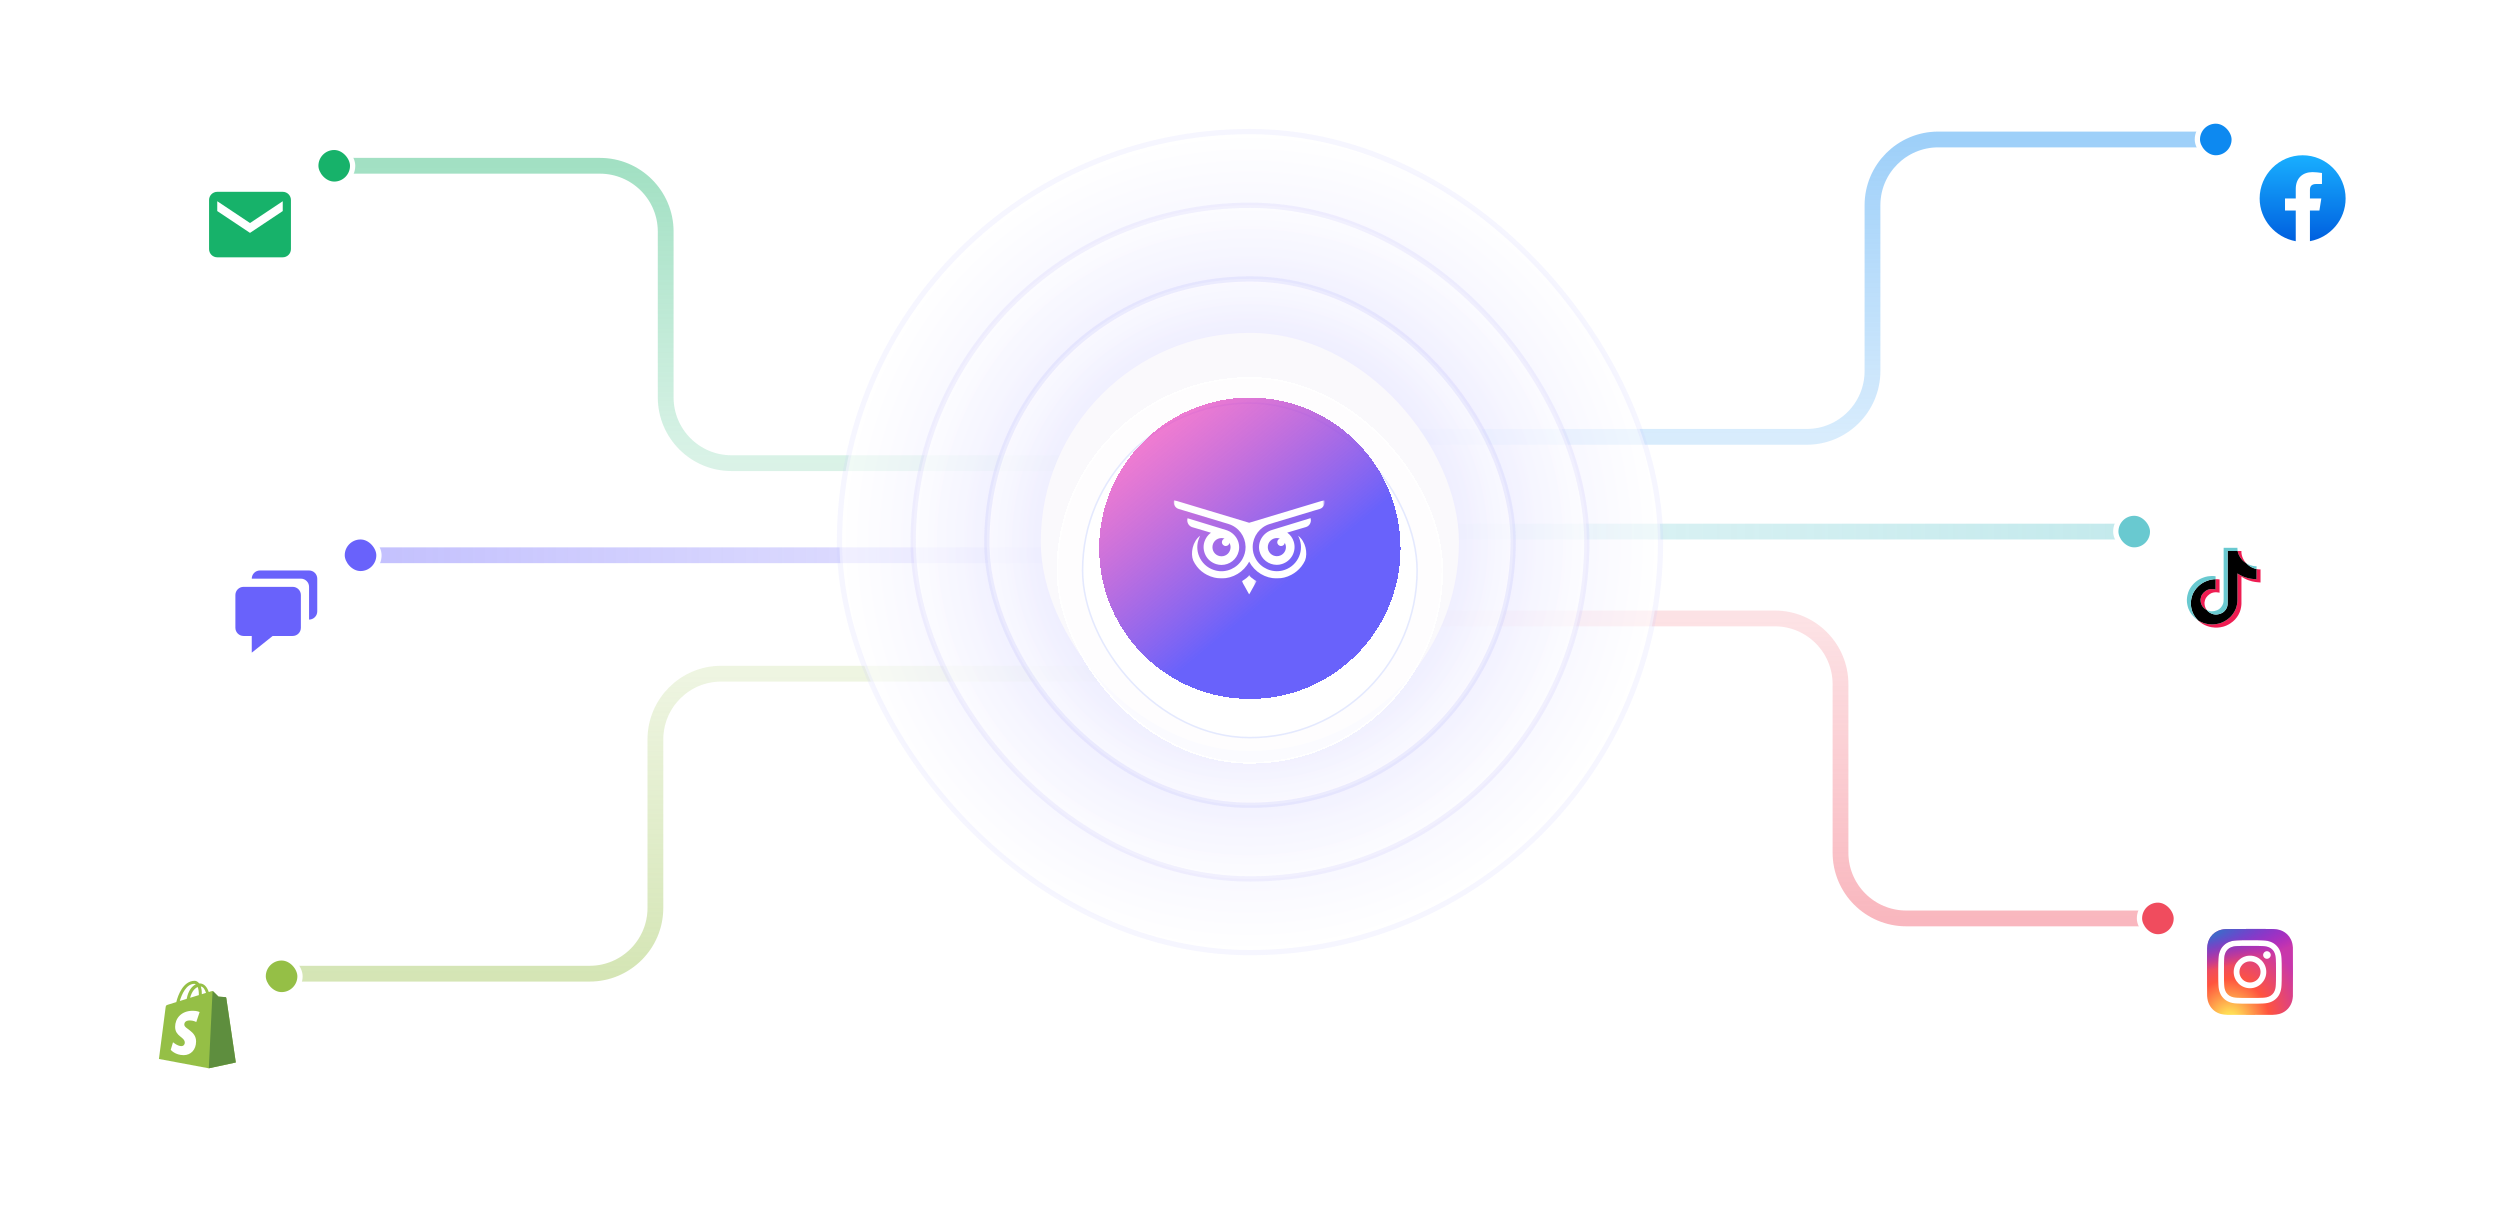 <svg width="950" height="464" viewBox="0 0 950 464" fill="none" xmlns="http://www.w3.org/2000/svg">
<path opacity="0.4" d="M107 370L224.051 370C237.858 370 249.051 358.807 249.051 345L249.051 281C249.051 267.193 260.244 256 274.051 256L469 256" stroke="url(#paint0_linear_98_16)" stroke-width="6" stroke-linecap="round" stroke-linejoin="round"/>
<path opacity="0.4" d="M127 63L227.962 63C241.769 63 252.962 74.193 252.962 88L252.962 151C252.962 164.807 264.155 176 277.962 176L448 176" stroke="url(#paint1_linear_98_16)" stroke-width="6" stroke-linecap="round" stroke-linejoin="round"/>
<g filter="url(#filter0_d_98_16)">
<rect x="63" y="32" width="64" height="64" rx="32" fill="white"/>
<path d="M107.444 51.557H82.555C81.73 51.557 80.938 51.884 80.355 52.468C79.771 53.051 79.444 53.843 79.444 54.668V73.334C79.444 74.159 79.771 74.951 80.355 75.534C80.938 76.118 81.73 76.445 82.555 76.445H107.444C108.269 76.445 109.06 76.118 109.643 75.534C110.227 74.951 110.555 74.159 110.555 73.334V54.668C110.555 53.843 110.227 53.051 109.643 52.468C109.06 51.884 108.269 51.557 107.444 51.557ZM107.444 58.868L94.999 67.165L82.555 58.868V55.13L94.999 63.425L107.444 55.13V58.868Z" fill="#17B26A"/>
</g>
<g filter="url(#filter1_d_98_16)">
<rect x="73" y="179" width="64" height="64" rx="32" fill="white"/>
<path d="M92.555 220.335H95.667V226.683L103.601 220.335H111.222C112.938 220.335 114.333 218.939 114.333 217.224V204.779C114.333 203.063 112.938 201.668 111.222 201.668H92.555C90.84 201.668 89.444 203.063 89.444 204.779V217.224C89.444 218.939 90.84 220.335 92.555 220.335Z" fill="#6962FB"/>
<path d="M117.445 195.445H98.778C97.062 195.445 95.667 196.841 95.667 198.556H114.333C116.049 198.556 117.445 199.952 117.445 201.668V214.112C119.16 214.112 120.556 212.717 120.556 211.001V198.556C120.556 196.841 119.16 195.445 117.445 195.445Z" fill="#6962FB"/>
</g>
<g filter="url(#filter2_d_98_16)">
<rect x="43" y="336" width="64" height="64" rx="32" fill="white"/>
<path d="M85.981 357.849C85.958 357.682 85.811 357.589 85.69 357.579C85.57 357.569 83.016 357.38 83.016 357.38C83.016 357.38 81.243 355.617 81.049 355.422C80.854 355.227 80.473 355.287 80.326 355.33C80.304 355.337 79.938 355.45 79.333 355.637C78.741 353.931 77.695 352.363 75.856 352.363C75.805 352.363 75.753 352.365 75.701 352.368C75.178 351.676 74.53 351.375 73.97 351.375C69.686 351.375 67.639 356.736 66.997 359.46C65.332 359.976 64.15 360.343 63.999 360.391C63.069 360.682 63.04 360.712 62.918 361.588C62.826 362.252 60.395 381.072 60.395 381.072L79.341 384.625L89.607 382.402C89.607 382.402 86.003 358.016 85.981 357.849ZM78.286 355.961C77.81 356.109 77.269 356.276 76.683 356.458C76.683 356.345 76.684 356.233 76.684 356.112C76.684 355.051 76.537 354.198 76.301 353.521C77.249 353.64 77.88 354.719 78.286 355.961ZM75.126 353.731C75.389 354.392 75.56 355.34 75.56 356.62C75.56 356.685 75.56 356.745 75.559 356.806C74.516 357.129 73.384 357.48 72.248 357.832C72.886 355.369 74.081 354.18 75.126 353.731ZM73.853 352.525C74.037 352.525 74.224 352.588 74.402 352.711C73.029 353.357 71.557 354.986 70.936 358.239C70.027 358.52 69.139 358.795 68.319 359.05C69.046 356.569 70.775 352.525 73.853 352.525Z" fill="#95BF46"/>
<path d="M85.689 357.579C85.569 357.569 83.015 357.38 83.015 357.38C83.015 357.38 81.242 355.618 81.047 355.423C80.974 355.35 80.876 355.313 80.773 355.297L79.341 384.625L89.606 382.402C89.606 382.402 86.002 358.016 85.979 357.849C85.956 357.682 85.81 357.589 85.689 357.579Z" fill="#5E8E3E"/>
<path d="M75.856 363.256L74.59 367.025C74.59 367.025 73.481 366.432 72.121 366.432C70.128 366.432 70.028 367.684 70.028 368C70.028 369.721 74.511 370.381 74.511 374.412C74.511 377.584 72.501 379.627 69.79 379.627C66.538 379.627 64.875 377.601 64.875 377.601L65.746 374.721C65.746 374.721 67.455 376.19 68.898 376.19C69.841 376.19 70.224 375.447 70.224 374.905C70.224 372.659 66.546 372.559 66.546 368.87C66.546 365.765 68.773 362.76 73.268 362.76C75 362.76 75.856 363.256 75.856 363.256Z" fill="white"/>
</g>
<path opacity="0.4" d="M137 211L413 211" stroke="url(#paint2_linear_98_16)" stroke-width="6"/>
<path opacity="0.4" d="M823 349L724.392 349C710.585 349 699.392 337.807 699.392 324L699.392 260C699.392 246.193 688.2 235 674.392 235L508 235" stroke="url(#paint3_linear_98_16)" stroke-width="6" stroke-linecap="round" stroke-linejoin="round"/>
<path opacity="0.4" d="M843 53L736.544 53C722.737 53 711.544 64.193 711.544 78L711.544 141C711.544 154.807 700.351 166 686.544 166L508 166" stroke="url(#paint4_linear_98_16)" stroke-width="6" stroke-linecap="round" stroke-linejoin="round"/>
<g filter="url(#filter3_d_98_16)">
<rect x="843" y="22" width="64" height="64" rx="32" fill="white"/>
<path d="M875 37.668C866.017 37.668 858.667 45.055 858.667 54.083C858.667 62.184 864.661 68.915 872.387 70.335V58.68H868.303V54.083H872.387V50.472C872.387 46.368 875 44.07 878.757 44.07C879.9 44.07 881.207 44.234 882.35 44.398V48.584H880.227C878.267 48.584 877.777 49.569 877.777 50.882V54.083H882.105L881.37 58.68H877.777V70.318C885.494 68.89 891.333 62.184 891.333 54.083C891.333 45.055 883.983 37.668 875 37.668Z" fill="url(#paint5_linear_98_16)"/>
</g>
<g filter="url(#filter4_d_98_16)">
<rect x="813" y="170" width="64" height="64" rx="32" fill="white"/>
<path d="M836.193 206.425C836.376 204.916 836.995 204.071 838.162 203.204C839.831 202.031 841.916 202.695 841.916 202.695V198.757C842.423 198.744 842.93 198.774 843.432 198.847V203.914C843.432 203.914 841.347 203.25 839.678 204.424C838.512 205.29 837.891 206.136 837.71 207.645C837.704 208.465 837.858 209.537 838.566 210.463C838.391 210.373 838.212 210.271 838.031 210.156C836.47 209.108 836.186 207.536 836.193 206.425ZM852.042 191.476C850.893 190.218 850.459 188.947 850.302 188.055H851.747C851.747 188.055 851.459 190.395 853.558 192.696L853.587 192.727C853.021 192.371 852.502 191.951 852.042 191.476ZM859.001 195.044V200.009C859.001 200.009 857.157 199.937 855.793 199.59C853.888 199.104 852.664 198.36 852.664 198.36C852.664 198.36 851.818 197.829 851.75 197.792V208.046C851.75 208.617 851.593 210.043 851.117 211.232C850.495 212.788 849.534 213.809 849.358 214.017C849.358 214.017 848.19 215.398 846.129 216.327C844.272 217.166 842.641 217.144 842.154 217.166C842.154 217.166 839.335 217.277 836.798 215.629C836.249 215.265 835.737 214.854 835.269 214.4L835.281 214.409C837.818 216.057 840.637 215.946 840.637 215.946C841.125 215.924 842.756 215.946 844.612 215.107C846.671 214.178 847.841 212.797 847.841 212.797C848.016 212.589 848.98 211.567 849.6 210.011C850.075 208.823 850.233 207.396 850.233 206.825V196.573C850.301 196.61 851.147 197.141 851.147 197.141C851.147 197.141 852.371 197.886 854.276 198.371C855.641 198.718 857.484 198.79 857.484 198.79V194.899C858.114 195.041 858.652 195.079 859.001 195.044Z" fill="#EE1D52"/>
<path d="M857.484 194.899V198.789C857.484 198.789 855.641 198.717 854.276 198.37C852.372 197.884 851.147 197.14 851.147 197.14C851.147 197.14 850.302 196.609 850.233 196.571V206.826C850.233 207.397 850.077 208.824 849.6 210.012C848.978 211.569 848.017 212.59 847.841 212.798C847.841 212.798 846.672 214.179 844.612 215.108C842.756 215.947 841.125 215.926 840.637 215.947C840.637 215.947 837.819 216.058 835.281 214.41L835.269 214.401C835.001 214.141 834.749 213.868 834.513 213.581C833.704 212.593 833.207 211.426 833.083 211.093C833.083 211.092 833.083 211.09 833.083 211.089C832.882 210.51 832.46 209.12 832.518 207.773C832.62 205.398 833.456 203.94 833.677 203.575C834.262 202.579 835.023 201.688 835.926 200.941C836.723 200.297 837.626 199.784 838.598 199.424C839.65 199.002 840.776 198.775 841.916 198.757V202.695C841.916 202.695 839.83 202.033 838.162 203.204C836.995 204.071 836.376 204.916 836.194 206.425C836.186 207.536 836.47 209.108 838.029 210.157C838.211 210.272 838.39 210.374 838.565 210.464C838.837 210.818 839.169 211.126 839.546 211.377C841.069 212.341 842.345 212.408 843.977 211.782C845.066 211.364 845.885 210.42 846.265 209.375C846.503 208.722 846.5 208.065 846.5 207.385V188.055H850.298C850.455 188.947 850.89 190.218 852.038 191.476C852.499 191.951 853.017 192.371 853.583 192.727C853.75 192.9 854.605 193.755 855.702 194.28C856.269 194.551 856.867 194.759 857.484 194.899V194.899Z" fill="black"/>
<path d="M831.572 209.885V209.888L831.666 210.143C831.655 210.114 831.62 210.023 831.572 209.885Z" fill="#69C9D0"/>
<path d="M838.599 199.425C837.626 199.785 836.723 200.297 835.926 200.942C835.023 201.69 834.262 202.583 833.677 203.581C833.457 203.945 832.621 205.404 832.519 207.779C832.461 209.126 832.883 210.516 833.084 211.095C833.083 211.096 833.083 211.097 833.084 211.099C833.21 211.429 833.705 212.596 834.514 213.586C834.75 213.873 835.002 214.147 835.27 214.407C834.411 213.838 833.646 213.15 832.998 212.366C832.196 211.387 831.701 210.232 831.571 209.891C831.571 209.888 831.571 209.886 831.571 209.884V209.879C831.37 209.301 830.947 207.91 831.006 206.562C831.108 204.187 831.944 202.729 832.165 202.364C832.749 201.366 833.51 200.473 834.413 199.724C835.21 199.08 836.113 198.567 837.086 198.208C837.693 197.966 838.325 197.788 838.971 197.677C839.945 197.514 840.94 197.5 841.919 197.635V198.757C840.778 198.775 839.651 199.002 838.599 199.425Z" fill="#69C9D0"/>
<path d="M850.301 188.055H846.503V207.386C846.503 208.065 846.503 208.721 846.268 209.375C845.884 210.42 845.068 211.364 843.98 211.782C842.348 212.411 841.072 212.341 839.549 211.377C839.171 211.127 838.839 210.82 838.565 210.467C839.863 211.13 841.024 211.118 842.462 210.565C843.549 210.146 844.366 209.203 844.748 208.158C844.988 207.505 844.984 206.848 844.984 206.169V186.834H850.229C850.229 186.834 850.17 187.315 850.301 188.055ZM857.484 193.824V194.899C856.868 194.759 856.271 194.551 855.705 194.28C854.608 193.755 853.753 192.9 853.586 192.727C853.78 192.849 853.981 192.96 854.189 193.06C855.523 193.698 856.836 193.888 857.484 193.824Z" fill="#69C9D0"/>
</g>
<g filter="url(#filter5_d_98_16)">
<rect x="823" y="316" width="64" height="64" rx="32" fill="white"/>
<path d="M864.399 340.888C864.18 340.325 863.919 339.923 863.497 339.501C863.075 339.079 862.673 338.817 862.11 338.599C861.685 338.433 861.047 338.237 859.871 338.184C858.6 338.126 858.218 338.114 854.997 338.114C854.595 338.114 854.236 338.114 853.914 338.114C851.666 338.114 851.236 338.129 850.123 338.179C848.947 338.232 848.309 338.428 847.884 338.594C847.322 338.812 846.92 339.074 846.498 339.496C846.075 339.918 845.814 340.32 845.596 340.883C845.43 341.308 845.234 341.946 845.181 343.122C845.123 344.394 845.111 344.773 845.111 347.995C845.111 351.217 845.123 351.599 845.181 352.87C845.234 354.046 845.432 354.685 845.596 355.109C845.814 355.672 846.075 356.074 846.498 356.496C846.92 356.919 847.322 357.18 847.884 357.399C848.309 357.564 848.947 357.76 850.123 357.816C851.394 357.874 851.776 357.886 854.997 357.886C858.218 357.886 858.6 357.874 859.871 357.816C861.047 357.763 861.685 357.567 862.11 357.401C862.673 357.183 863.075 356.921 863.497 356.499C863.919 356.077 864.18 355.677 864.399 355.114C864.564 354.69 864.76 354.051 864.813 352.875C864.871 351.604 864.884 351.222 864.884 348.002C864.884 344.783 864.871 344.401 864.813 343.13C864.76 341.954 864.562 341.315 864.399 340.891V340.888ZM854.997 354.197C851.578 354.197 848.804 351.425 848.804 348.002C848.804 344.58 851.578 341.808 854.997 341.808C858.417 341.808 861.19 344.582 861.19 348.002C861.19 351.423 858.419 354.197 854.997 354.197ZM861.434 343.012C860.635 343.012 859.987 342.363 859.987 341.564C859.987 340.765 860.635 340.117 861.434 340.117C862.233 340.117 862.881 340.765 862.881 341.564C862.881 342.363 862.233 343.012 861.434 343.012Z" fill="url(#paint6_radial_98_16)"/>
<path d="M864.399 340.888C864.18 340.325 863.919 339.923 863.497 339.501C863.075 339.079 862.673 338.817 862.11 338.599C861.685 338.433 861.047 338.237 859.871 338.184C858.6 338.126 858.218 338.114 854.997 338.114C854.595 338.114 854.236 338.114 853.914 338.114C851.666 338.114 851.236 338.129 850.123 338.179C848.947 338.232 848.309 338.428 847.884 338.594C847.322 338.812 846.92 339.074 846.498 339.496C846.075 339.918 845.814 340.32 845.596 340.883C845.43 341.308 845.234 341.946 845.181 343.122C845.123 344.394 845.111 344.773 845.111 347.995C845.111 351.217 845.123 351.599 845.181 352.87C845.234 354.046 845.432 354.685 845.596 355.109C845.814 355.672 846.075 356.074 846.498 356.496C846.92 356.919 847.322 357.18 847.884 357.399C848.309 357.564 848.947 357.76 850.123 357.816C851.394 357.874 851.776 357.886 854.997 357.886C858.218 357.886 858.6 357.874 859.871 357.816C861.047 357.763 861.685 357.567 862.11 357.401C862.673 357.183 863.075 356.921 863.497 356.499C863.919 356.077 864.18 355.677 864.399 355.114C864.564 354.69 864.76 354.051 864.813 352.875C864.871 351.604 864.884 351.222 864.884 348.002C864.884 344.783 864.871 344.401 864.813 343.13C864.76 341.954 864.562 341.315 864.399 340.891V340.888ZM854.997 354.197C851.578 354.197 848.804 351.425 848.804 348.002C848.804 344.58 851.578 341.808 854.997 341.808C858.417 341.808 861.19 344.582 861.19 348.002C861.19 351.423 858.419 354.197 854.997 354.197ZM861.434 343.012C860.635 343.012 859.987 342.363 859.987 341.564C859.987 340.765 860.635 340.117 861.434 340.117C862.233 340.117 862.881 340.765 862.881 341.564C862.881 342.363 862.233 343.012 861.434 343.012Z" fill="url(#paint7_radial_98_16)"/>
<path d="M854.997 352.023C857.217 352.023 859.017 350.223 859.017 348.003C859.017 345.782 857.217 343.982 854.997 343.982C852.777 343.982 850.977 345.782 850.977 348.003C850.977 350.223 852.777 352.023 854.997 352.023Z" fill="url(#paint8_radial_98_16)"/>
<path d="M854.997 352.023C857.217 352.023 859.017 350.223 859.017 348.003C859.017 345.782 857.217 343.982 854.997 343.982C852.777 343.982 850.977 345.782 850.977 348.003C850.977 350.223 852.777 352.023 854.997 352.023Z" fill="url(#paint9_radial_98_16)"/>
<path d="M871.303 338.747C871.2 337.435 870.976 336.553 870.516 335.621C870.14 334.857 869.722 334.289 869.117 333.706C868.037 332.673 866.715 332.045 865.14 331.819C864.376 331.708 864.225 331.676 860.321 331.668H855.005C848.186 331.668 846.191 331.676 845.804 331.708C844.405 331.824 843.533 332.045 842.586 332.517C841.855 332.882 841.277 333.301 840.709 333.892C839.671 334.968 839.043 336.289 838.817 337.865C838.706 338.629 838.674 338.785 838.666 342.685C838.666 343.987 838.666 345.698 838.666 347.995C838.666 354.81 838.674 356.803 838.706 357.19C838.82 358.552 839.033 359.409 839.485 360.346C840.35 362.141 842 363.488 843.945 363.99C844.618 364.164 845.362 364.259 846.317 364.304C846.721 364.322 850.844 364.335 854.969 364.335C859.095 364.335 863.22 364.33 863.615 364.31C864.72 364.257 865.363 364.171 866.072 363.988C868.029 363.483 869.65 362.156 870.531 360.336C870.974 359.422 871.2 358.532 871.303 357.24C871.325 356.959 871.333 352.471 871.333 347.99C871.333 343.509 871.323 339.029 871.3 338.747H871.303ZM866.984 352.976C866.924 354.26 866.72 355.137 866.424 355.903C866.115 356.698 865.703 357.369 865.032 358.04C864.361 358.711 863.69 359.123 862.896 359.432C862.13 359.731 861.251 359.934 859.967 359.992C858.68 360.05 858.271 360.065 854.995 360.065C851.718 360.065 851.309 360.05 850.022 359.992C848.739 359.934 847.862 359.731 847.095 359.432C846.302 359.123 845.631 358.711 844.96 358.04C844.289 357.369 843.877 356.695 843.568 355.903C843.269 355.137 843.068 354.26 843.008 352.976C842.95 351.689 842.935 351.28 842.935 348.003C842.935 344.726 842.95 344.316 843.008 343.029C843.066 341.745 843.269 340.868 843.568 340.102C843.877 339.308 844.289 338.637 844.96 337.966C845.631 337.295 846.304 336.882 847.095 336.576C847.862 336.277 848.739 336.073 850.022 336.015C851.309 335.958 851.721 335.943 854.992 335.943H854.997C858.271 335.943 858.68 335.958 859.967 336.015C861.251 336.073 862.127 336.277 862.896 336.576C863.69 336.882 864.361 337.295 865.032 337.966C865.703 338.637 866.115 339.31 866.424 340.102C866.72 340.868 866.924 341.745 866.984 343.029C867.042 344.316 867.057 344.728 867.057 348.003C867.057 351.277 867.042 351.689 866.984 352.976Z" fill="url(#paint10_radial_98_16)"/>
<path d="M871.303 338.747C871.2 337.435 870.976 336.553 870.516 335.621C870.14 334.857 869.722 334.289 869.117 333.706C868.037 332.673 866.715 332.045 865.14 331.819C864.376 331.708 864.225 331.676 860.321 331.668H855.005C848.186 331.668 846.191 331.676 845.804 331.708C844.405 331.824 843.533 332.045 842.586 332.517C841.855 332.882 841.277 333.301 840.709 333.892C839.671 334.968 839.043 336.289 838.817 337.865C838.706 338.629 838.674 338.785 838.666 342.685C838.666 343.987 838.666 345.698 838.666 347.995C838.666 354.81 838.674 356.803 838.706 357.19C838.82 358.552 839.033 359.409 839.485 360.346C840.35 362.141 842 363.488 843.945 363.99C844.618 364.164 845.362 364.259 846.317 364.304C846.721 364.322 850.844 364.335 854.969 364.335C859.095 364.335 863.22 364.33 863.615 364.31C864.72 364.257 865.363 364.171 866.072 363.988C868.029 363.483 869.65 362.156 870.531 360.336C870.974 359.422 871.2 358.532 871.303 357.24C871.325 356.959 871.333 352.471 871.333 347.99C871.333 343.509 871.323 339.029 871.3 338.747H871.303ZM866.984 352.976C866.924 354.26 866.72 355.137 866.424 355.903C866.115 356.698 865.703 357.369 865.032 358.04C864.361 358.711 863.69 359.123 862.896 359.432C862.13 359.731 861.251 359.934 859.967 359.992C858.68 360.05 858.271 360.065 854.995 360.065C851.718 360.065 851.309 360.05 850.022 359.992C848.739 359.934 847.862 359.731 847.095 359.432C846.302 359.123 845.631 358.711 844.96 358.04C844.289 357.369 843.877 356.695 843.568 355.903C843.269 355.137 843.068 354.26 843.008 352.976C842.95 351.689 842.935 351.28 842.935 348.003C842.935 344.726 842.95 344.316 843.008 343.029C843.066 341.745 843.269 340.868 843.568 340.102C843.877 339.308 844.289 338.637 844.96 337.966C845.631 337.295 846.304 336.882 847.095 336.576C847.862 336.277 848.739 336.073 850.022 336.015C851.309 335.958 851.721 335.943 854.992 335.943H854.997C858.271 335.943 858.68 335.958 859.967 336.015C861.251 336.073 862.127 336.277 862.896 336.576C863.69 336.882 864.361 337.295 865.032 337.966C865.703 338.637 866.115 339.31 866.424 340.102C866.72 340.868 866.924 341.745 866.984 343.029C867.042 344.316 867.057 344.728 867.057 348.003C867.057 351.277 867.042 351.689 866.984 352.976Z" fill="url(#paint11_radial_98_16)"/>
</g>
<path opacity="0.4" d="M813 202L491 202" stroke="url(#paint12_linear_98_16)" stroke-width="6"/>
<rect x="319" y="50" width="312" height="312" rx="156" fill="url(#paint13_radial_98_16)" fill-opacity="0.6"/>
<rect x="319" y="50" width="312" height="312" rx="156" stroke="#C3C1FD" stroke-opacity="0.15" stroke-width="2" stroke-linecap="round" stroke-linejoin="round"/>
<rect x="347" y="78" width="256" height="256" rx="128" fill="url(#paint14_radial_98_16)" fill-opacity="0.6"/>
<rect x="347" y="78" width="256" height="256" rx="128" stroke="#C3C1FD" stroke-opacity="0.2" stroke-width="2" stroke-linecap="round" stroke-linejoin="round"/>
<rect x="375" y="106" width="200" height="200" rx="100" fill="url(#paint15_radial_98_16)" fill-opacity="0.6"/>
<rect x="375" y="106" width="200" height="200" rx="100" stroke="#C3C1FD" stroke-opacity="0.25" stroke-width="2" stroke-linecap="round" stroke-linejoin="round"/>
<rect x="395.493" y="126.494" width="158.9" height="158.9" rx="79.45" fill="#FAF9FC"/>
<g filter="url(#filter6_d_98_16)">
<rect x="401.49" y="132.49" width="146.908" height="146.908" rx="73.454" fill="white" fill-opacity="0.73" shape-rendering="crispEdges"/>
<rect x="401.79" y="132.79" width="146.308" height="146.308" rx="73.154" stroke="white" stroke-width="0.6" stroke-linecap="round" shape-rendering="crispEdges"/>
</g>
<g filter="url(#filter7_d_98_16)">
<rect x="411.084" y="142.084" width="127.72" height="127.72" rx="63.86" fill="white"/>
<rect x="411.384" y="142.384" width="127.12" height="127.12" rx="63.56" stroke="#5572F6" stroke-opacity="0.16" stroke-width="0.6" stroke-linecap="round"/>
</g>
<g filter="url(#filter8_d_98_16)">
<path d="M417.679 205.944C417.679 174.318 443.317 148.68 474.944 148.68V148.68C506.57 148.68 532.208 174.318 532.208 205.944V205.944C532.208 237.57 506.57 263.208 474.944 263.208V263.208C443.317 263.208 417.679 237.57 417.679 205.944V205.944Z" fill="url(#paint16_linear_98_16)" shape-rendering="crispEdges"/>
</g>
<mask id="mask0_98_16" style="mask-type:luminance" maskUnits="userSpaceOnUse" x="471" y="218" width="7" height="8">
<path d="M471.571 218.215H477.559V226.001H471.571V218.215Z" fill="white"/>
</mask>
<g mask="url(#mask0_98_16)">
<path d="M474.687 218.467C474.534 219.041 473.426 219.958 471.896 220.838L472.431 221.832L474.687 225.887L476.946 221.832L477.48 220.838C475.95 219.958 474.84 219.041 474.687 218.467Z" fill="white"/>
</g>
<mask id="mask1_98_16" style="mask-type:luminance" maskUnits="userSpaceOnUse" x="446" y="190" width="58" height="31">
<path d="M446 190H503.258V220.057H446V190Z" fill="white"/>
</mask>
<g mask="url(#mask1_98_16)">
<path d="M503.261 190.045L474.687 198.651L446.115 190.045C446.038 190.313 446 190.581 446 190.81C446 191.958 446.765 193.068 447.913 193.412L449.329 193.833L466.808 199.11C470.711 200.296 473.235 203.853 473.311 207.717C473.311 207.794 473.311 207.869 473.311 207.985C473.311 209.476 472.929 210.968 472.125 212.422C470.137 215.941 465.968 217.777 462.065 216.821C459.465 216.208 457.322 214.563 456.06 212.231C454.912 210.088 454.644 207.601 455.371 205.269C455.564 204.695 455.792 204.121 456.06 203.585C453.192 205.69 452.312 210.281 453.421 212.996C453.804 213.798 454.263 214.563 454.837 215.29C455.83 216.591 457.131 217.662 458.623 218.426C460.42 219.346 462.295 219.805 464.17 219.805C468.53 219.805 472.622 217.356 474.687 213.417C476.753 217.356 480.847 219.805 485.206 219.805C487.044 219.805 488.917 219.384 490.714 218.426C492.168 217.662 493.469 216.591 494.502 215.29C495.076 214.563 495.535 213.798 495.916 212.996C497.027 210.241 496.147 205.69 493.278 203.585C493.584 204.121 493.813 204.695 493.966 205.269C494.693 207.601 494.425 210.088 493.278 212.231C492.015 214.563 489.874 216.208 487.272 216.821C483.333 217.739 479.202 215.902 477.212 212.422C476.372 210.968 476.026 209.439 476.026 207.985C476.026 207.909 476.026 207.832 476.026 207.717C476.103 203.853 478.628 200.296 482.529 199.11L500.01 193.833L501.464 193.412C502.65 193.068 503.377 191.995 503.377 190.81C503.377 190.543 503.337 190.313 503.261 190.045Z" fill="white"/>
</g>
<path d="M485.206 211.35C483.294 211.35 481.764 209.819 481.764 207.908C481.764 205.995 483.294 204.464 485.206 204.464C485.59 204.464 486.011 204.542 486.354 204.657C485.78 204.847 485.359 205.384 485.359 206.033C485.359 206.836 486.011 207.487 486.813 207.487C487.54 207.487 488.152 206.951 488.229 206.262C488.496 206.76 488.649 207.334 488.649 207.946C488.649 209.819 487.119 211.35 485.206 211.35ZM483.409 201.366C479.967 202.398 477.786 205.918 478.59 209.4C479.317 212.574 482.147 214.64 485.169 214.64C485.818 214.64 486.47 214.562 487.119 214.334C488.841 213.798 490.255 212.65 491.135 211.044C491.977 209.438 492.168 207.64 491.634 205.88C491.213 204.464 490.333 203.241 489.147 202.398L491.824 201.596L494.655 200.754L496.222 200.295C497.408 199.951 498.135 198.881 498.135 197.695C498.135 197.427 498.097 197.159 498.022 196.891L483.409 201.366Z" fill="white"/>
<path d="M464.17 204.466C464.552 204.466 464.973 204.543 465.316 204.658C464.742 204.849 464.323 205.385 464.323 206.035C464.323 206.837 464.973 207.489 465.775 207.489C466.502 207.489 467.114 206.952 467.191 206.263C467.459 206.762 467.612 207.336 467.612 207.947C467.612 209.86 466.081 211.39 464.17 211.39C462.257 211.39 460.726 209.86 460.726 207.947C460.726 205.997 462.257 204.466 464.17 204.466ZM454.644 200.795L457.475 201.635L460.152 202.44C458.966 203.28 458.126 204.505 457.667 205.919C457.131 207.641 457.322 209.477 458.164 211.084C459.006 212.691 460.46 213.837 462.18 214.373C462.83 214.564 463.481 214.679 464.131 214.679C467.191 214.679 469.984 212.613 470.711 209.439C471.513 205.919 469.333 202.44 465.89 201.407L451.279 196.932C451.202 197.198 451.164 197.466 451.164 197.734C451.164 198.882 451.929 199.991 453.077 200.336L454.644 200.795Z" fill="white"/>
<rect x="120" y="56" width="14" height="14" rx="7" fill="#17B26A"/>
<rect x="120" y="56" width="14" height="14" rx="7" stroke="white" stroke-width="2"/>
<rect x="835" y="46" width="14" height="14" rx="7" fill="#0D89F0"/>
<rect x="835" y="46" width="14" height="14" rx="7" stroke="white" stroke-width="2"/>
<rect x="130" y="204" width="14" height="14" rx="7" fill="#6962FB"/>
<rect x="130" y="204" width="14" height="14" rx="7" stroke="white" stroke-width="2"/>
<rect x="804" y="195" width="14" height="14" rx="7" fill="#69C9D0"/>
<rect x="804" y="195" width="14" height="14" rx="7" stroke="white" stroke-width="2"/>
<rect x="100" y="364" width="14" height="14" rx="7" fill="#95BF46"/>
<rect x="100" y="364" width="14" height="14" rx="7" stroke="white" stroke-width="2"/>
<rect x="813" y="342" width="14" height="14" rx="7" fill="#F04C5E"/>
<rect x="813" y="342" width="14" height="14" rx="7" stroke="white" stroke-width="2"/>
<defs>
<filter id="filter0_d_98_16" x="20.333" y="10.667" width="149.333" height="149.333" filterUnits="userSpaceOnUse" color-interpolation-filters="sRGB">
<feFlood flood-opacity="0" result="BackgroundImageFix"/>
<feColorMatrix in="SourceAlpha" type="matrix" values="0 0 0 0 0 0 0 0 0 0 0 0 0 0 0 0 0 0 127 0" result="hardAlpha"/>
<feOffset dy="21.333"/>
<feGaussianBlur stdDeviation="21.333"/>
<feComposite in2="hardAlpha" operator="out"/>
<feColorMatrix type="matrix" values="0 0 0 0 0.09 0 0 0 0 0.698 0 0 0 0 0.416 0 0 0 0.2 0"/>
<feBlend mode="normal" in2="BackgroundImageFix" result="effect1_dropShadow_98_16"/>
<feBlend mode="normal" in="SourceGraphic" in2="effect1_dropShadow_98_16" result="shape"/>
</filter>
<filter id="filter1_d_98_16" x="30.333" y="157.667" width="149.333" height="149.333" filterUnits="userSpaceOnUse" color-interpolation-filters="sRGB">
<feFlood flood-opacity="0" result="BackgroundImageFix"/>
<feColorMatrix in="SourceAlpha" type="matrix" values="0 0 0 0 0 0 0 0 0 0 0 0 0 0 0 0 0 0 127 0" result="hardAlpha"/>
<feOffset dy="21.333"/>
<feGaussianBlur stdDeviation="21.333"/>
<feComposite in2="hardAlpha" operator="out"/>
<feColorMatrix type="matrix" values="0 0 0 0 0.412 0 0 0 0 0.384 0 0 0 0 0.984 0 0 0 0.2 0"/>
<feBlend mode="normal" in2="BackgroundImageFix" result="effect1_dropShadow_98_16"/>
<feBlend mode="normal" in="SourceGraphic" in2="effect1_dropShadow_98_16" result="shape"/>
</filter>
<filter id="filter2_d_98_16" x="0.333" y="314.667" width="149.333" height="149.333" filterUnits="userSpaceOnUse" color-interpolation-filters="sRGB">
<feFlood flood-opacity="0" result="BackgroundImageFix"/>
<feColorMatrix in="SourceAlpha" type="matrix" values="0 0 0 0 0 0 0 0 0 0 0 0 0 0 0 0 0 0 127 0" result="hardAlpha"/>
<feOffset dy="21.333"/>
<feGaussianBlur stdDeviation="21.333"/>
<feComposite in2="hardAlpha" operator="out"/>
<feColorMatrix type="matrix" values="0 0 0 0 0.584 0 0 0 0 0.749 0 0 0 0 0.275 0 0 0 0.2 0"/>
<feBlend mode="normal" in2="BackgroundImageFix" result="effect1_dropShadow_98_16"/>
<feBlend mode="normal" in="SourceGraphic" in2="effect1_dropShadow_98_16" result="shape"/>
</filter>
<filter id="filter3_d_98_16" x="800.333" y="0.667" width="149.333" height="149.333" filterUnits="userSpaceOnUse" color-interpolation-filters="sRGB">
<feFlood flood-opacity="0" result="BackgroundImageFix"/>
<feColorMatrix in="SourceAlpha" type="matrix" values="0 0 0 0 0 0 0 0 0 0 0 0 0 0 0 0 0 0 127 0" result="hardAlpha"/>
<feOffset dy="21.333"/>
<feGaussianBlur stdDeviation="21.333"/>
<feComposite in2="hardAlpha" operator="out"/>
<feColorMatrix type="matrix" values="0 0 0 0 0.051 0 0 0 0 0.537 0 0 0 0 0.941 0 0 0 0.2 0"/>
<feBlend mode="normal" in2="BackgroundImageFix" result="effect1_dropShadow_98_16"/>
<feBlend mode="normal" in="SourceGraphic" in2="effect1_dropShadow_98_16" result="shape"/>
</filter>
<filter id="filter4_d_98_16" x="770.333" y="148.667" width="149.333" height="149.333" filterUnits="userSpaceOnUse" color-interpolation-filters="sRGB">
<feFlood flood-opacity="0" result="BackgroundImageFix"/>
<feColorMatrix in="SourceAlpha" type="matrix" values="0 0 0 0 0 0 0 0 0 0 0 0 0 0 0 0 0 0 127 0" result="hardAlpha"/>
<feOffset dy="21.333"/>
<feGaussianBlur stdDeviation="21.333"/>
<feComposite in2="hardAlpha" operator="out"/>
<feColorMatrix type="matrix" values="0 0 0 0 0.412 0 0 0 0 0.788 0 0 0 0 0.816 0 0 0 0.2 0"/>
<feBlend mode="normal" in2="BackgroundImageFix" result="effect1_dropShadow_98_16"/>
<feBlend mode="normal" in="SourceGraphic" in2="effect1_dropShadow_98_16" result="shape"/>
</filter>
<filter id="filter5_d_98_16" x="780.333" y="294.667" width="149.333" height="149.333" filterUnits="userSpaceOnUse" color-interpolation-filters="sRGB">
<feFlood flood-opacity="0" result="BackgroundImageFix"/>
<feColorMatrix in="SourceAlpha" type="matrix" values="0 0 0 0 0 0 0 0 0 0 0 0 0 0 0 0 0 0 127 0" result="hardAlpha"/>
<feOffset dy="21.333"/>
<feGaussianBlur stdDeviation="21.333"/>
<feComposite in2="hardAlpha" operator="out"/>
<feColorMatrix type="matrix" values="0 0 0 0 0.941 0 0 0 0 0.298 0 0 0 0 0.369 0 0 0 0.2 0"/>
<feBlend mode="normal" in2="BackgroundImageFix" result="effect1_dropShadow_98_16"/>
<feBlend mode="normal" in="SourceGraphic" in2="effect1_dropShadow_98_16" result="shape"/>
</filter>
<filter id="filter6_d_98_16" x="386.499" y="128.293" width="176.889" height="176.889" filterUnits="userSpaceOnUse" color-interpolation-filters="sRGB">
<feFlood flood-opacity="0" result="BackgroundImageFix"/>
<feColorMatrix in="SourceAlpha" type="matrix" values="0 0 0 0 0 0 0 0 0 0 0 0 0 0 0 0 0 0 127 0" result="hardAlpha"/>
<feMorphology radius="11.393" operator="erode" in="SourceAlpha" result="effect1_dropShadow_98_16"/>
<feOffset dy="10.793"/>
<feGaussianBlur stdDeviation="13.192"/>
<feComposite in2="hardAlpha" operator="out"/>
<feColorMatrix type="matrix" values="0 0 0 0 0.725 0 0 0 0 0.553 0 0 0 0 1 0 0 0 1 0"/>
<feBlend mode="normal" in2="BackgroundImageFix" result="effect1_dropShadow_98_16"/>
<feBlend mode="normal" in="SourceGraphic" in2="effect1_dropShadow_98_16" result="shape"/>
</filter>
<filter id="filter7_d_98_16" x="396.093" y="137.887" width="157.701" height="157.702" filterUnits="userSpaceOnUse" color-interpolation-filters="sRGB">
<feFlood flood-opacity="0" result="BackgroundImageFix"/>
<feColorMatrix in="SourceAlpha" type="matrix" values="0 0 0 0 0 0 0 0 0 0 0 0 0 0 0 0 0 0 127 0" result="hardAlpha"/>
<feMorphology radius="11.393" operator="erode" in="SourceAlpha" result="effect1_dropShadow_98_16"/>
<feOffset dy="10.793"/>
<feGaussianBlur stdDeviation="13.192"/>
<feComposite in2="hardAlpha" operator="out"/>
<feColorMatrix type="matrix" values="0 0 0 0 0.706 0 0 0 0 0.537 0 0 0 0 1 0 0 0 0.39 0"/>
<feBlend mode="normal" in2="BackgroundImageFix" result="effect1_dropShadow_98_16"/>
<feBlend mode="normal" in="SourceGraphic" in2="effect1_dropShadow_98_16" result="shape"/>
</filter>
<filter id="filter8_d_98_16" x="415.281" y="148.68" width="119.325" height="119.324" filterUnits="userSpaceOnUse" color-interpolation-filters="sRGB">
<feFlood flood-opacity="0" result="BackgroundImageFix"/>
<feColorMatrix in="SourceAlpha" type="matrix" values="0 0 0 0 0 0 0 0 0 0 0 0 0 0 0 0 0 0 127 0" result="hardAlpha"/>
<feOffset dy="2.398"/>
<feGaussianBlur stdDeviation="1.199"/>
<feComposite in2="hardAlpha" operator="out"/>
<feColorMatrix type="matrix" values="0 0 0 0 0.384 0 0 0 0 0.455 0 0 0 0 0.973 0 0 0 0.39 0"/>
<feBlend mode="normal" in2="BackgroundImageFix" result="effect1_dropShadow_98_16"/>
<feBlend mode="normal" in="SourceGraphic" in2="effect1_dropShadow_98_16" result="shape"/>
</filter>
<linearGradient id="paint0_linear_98_16" x1="288" y1="370" x2="288" y2="256" gradientUnits="userSpaceOnUse">
<stop stop-color="#95BF46"/>
<stop offset="1" stop-color="#95BF46" stop-opacity="0.4"/>
</linearGradient>
<linearGradient id="paint1_linear_98_16" x1="287.5" y1="63" x2="287.5" y2="176" gradientUnits="userSpaceOnUse">
<stop stop-color="#17B26A"/>
<stop offset="1" stop-color="#17B26A" stop-opacity="0.4"/>
</linearGradient>
<linearGradient id="paint2_linear_98_16" x1="137" y1="211.5" x2="413" y2="211.5" gradientUnits="userSpaceOnUse">
<stop stop-color="#6962FB"/>
<stop offset="1" stop-color="#6962FB" stop-opacity="0.4"/>
</linearGradient>
<linearGradient id="paint3_linear_98_16" x1="665.5" y1="235" x2="665.5" y2="349" gradientUnits="userSpaceOnUse">
<stop stop-color="#F04C5E" stop-opacity="0.4"/>
<stop offset="1" stop-color="#F04C5E"/>
</linearGradient>
<linearGradient id="paint4_linear_98_16" x1="675.5" y1="166" x2="675.5" y2="53" gradientUnits="userSpaceOnUse">
<stop stop-color="#0D89F0" stop-opacity="0.4"/>
<stop offset="1" stop-color="#0D89F0"/>
</linearGradient>
<linearGradient id="paint5_linear_98_16" x1="875" y1="69.358" x2="875" y2="37.668" gradientUnits="userSpaceOnUse">
<stop stop-color="#0062E0"/>
<stop offset="1" stop-color="#19AFFF"/>
</linearGradient>
<radialGradient id="paint6_radial_98_16" cx="0" cy="0" r="1" gradientUnits="userSpaceOnUse" gradientTransform="translate(847.343 366.851) rotate(-90) scale(32.375 30.111)">
<stop stop-color="#FFDD55"/>
<stop offset="0.1" stop-color="#FFDD55"/>
<stop offset="0.5" stop-color="#FF543E"/>
<stop offset="1" stop-color="#C837AB"/>
</radialGradient>
<radialGradient id="paint7_radial_98_16" cx="0" cy="0" r="1" gradientUnits="userSpaceOnUse" gradientTransform="translate(833.194 334.021) rotate(78.681) scale(14.472 59.653)">
<stop stop-color="#3771C8"/>
<stop offset="0.128" stop-color="#3771C8"/>
<stop offset="1" stop-color="#6600FF" stop-opacity="0"/>
</radialGradient>
<radialGradient id="paint8_radial_98_16" cx="0" cy="0" r="1" gradientUnits="userSpaceOnUse" gradientTransform="translate(847.343 366.851) rotate(-90) scale(32.375 30.111)">
<stop stop-color="#FFDD55"/>
<stop offset="0.1" stop-color="#FFDD55"/>
<stop offset="0.5" stop-color="#FF543E"/>
<stop offset="1" stop-color="#C837AB"/>
</radialGradient>
<radialGradient id="paint9_radial_98_16" cx="0" cy="0" r="1" gradientUnits="userSpaceOnUse" gradientTransform="translate(833.194 334.021) rotate(78.681) scale(14.472 59.653)">
<stop stop-color="#3771C8"/>
<stop offset="0.128" stop-color="#3771C8"/>
<stop offset="1" stop-color="#6600FF" stop-opacity="0"/>
</radialGradient>
<radialGradient id="paint10_radial_98_16" cx="0" cy="0" r="1" gradientUnits="userSpaceOnUse" gradientTransform="translate(847.343 366.851) rotate(-90) scale(32.375 30.111)">
<stop stop-color="#FFDD55"/>
<stop offset="0.1" stop-color="#FFDD55"/>
<stop offset="0.5" stop-color="#FF543E"/>
<stop offset="1" stop-color="#C837AB"/>
</radialGradient>
<radialGradient id="paint11_radial_98_16" cx="0" cy="0" r="1" gradientUnits="userSpaceOnUse" gradientTransform="translate(833.194 334.021) rotate(78.681) scale(14.472 59.653)">
<stop stop-color="#3771C8"/>
<stop offset="0.128" stop-color="#3771C8"/>
<stop offset="1" stop-color="#6600FF" stop-opacity="0"/>
</radialGradient>
<linearGradient id="paint12_linear_98_16" x1="491" y1="201.5" x2="813" y2="201.5" gradientUnits="userSpaceOnUse">
<stop stop-color="#69C9D0" stop-opacity="0.4"/>
<stop offset="1" stop-color="#69C9D0"/>
</linearGradient>
<radialGradient id="paint13_radial_98_16" cx="0" cy="0" r="1" gradientUnits="userSpaceOnUse" gradientTransform="translate(475 206) rotate(90) scale(156)">
<stop stop-color="#C3C1FD"/>
<stop offset="1" stop-color="white"/>
</radialGradient>
<radialGradient id="paint14_radial_98_16" cx="0" cy="0" r="1" gradientUnits="userSpaceOnUse" gradientTransform="translate(475 206) rotate(90) scale(128)">
<stop stop-color="#C3C1FD"/>
<stop offset="1" stop-color="white"/>
</radialGradient>
<radialGradient id="paint15_radial_98_16" cx="0" cy="0" r="1" gradientUnits="userSpaceOnUse" gradientTransform="translate(475 206) rotate(90) scale(100)">
<stop stop-color="#C3C1FD"/>
<stop offset="1" stop-color="white"/>
</radialGradient>
<linearGradient id="paint16_linear_98_16" x1="484.238" y1="299.185" x2="396.324" y2="192.915" gradientUnits="userSpaceOnUse">
<stop offset="0.425" stop-color="#6962FB"/>
<stop offset="1" stop-color="#EE46BC" stop-opacity="0.7"/>
</linearGradient>
</defs>
</svg>
